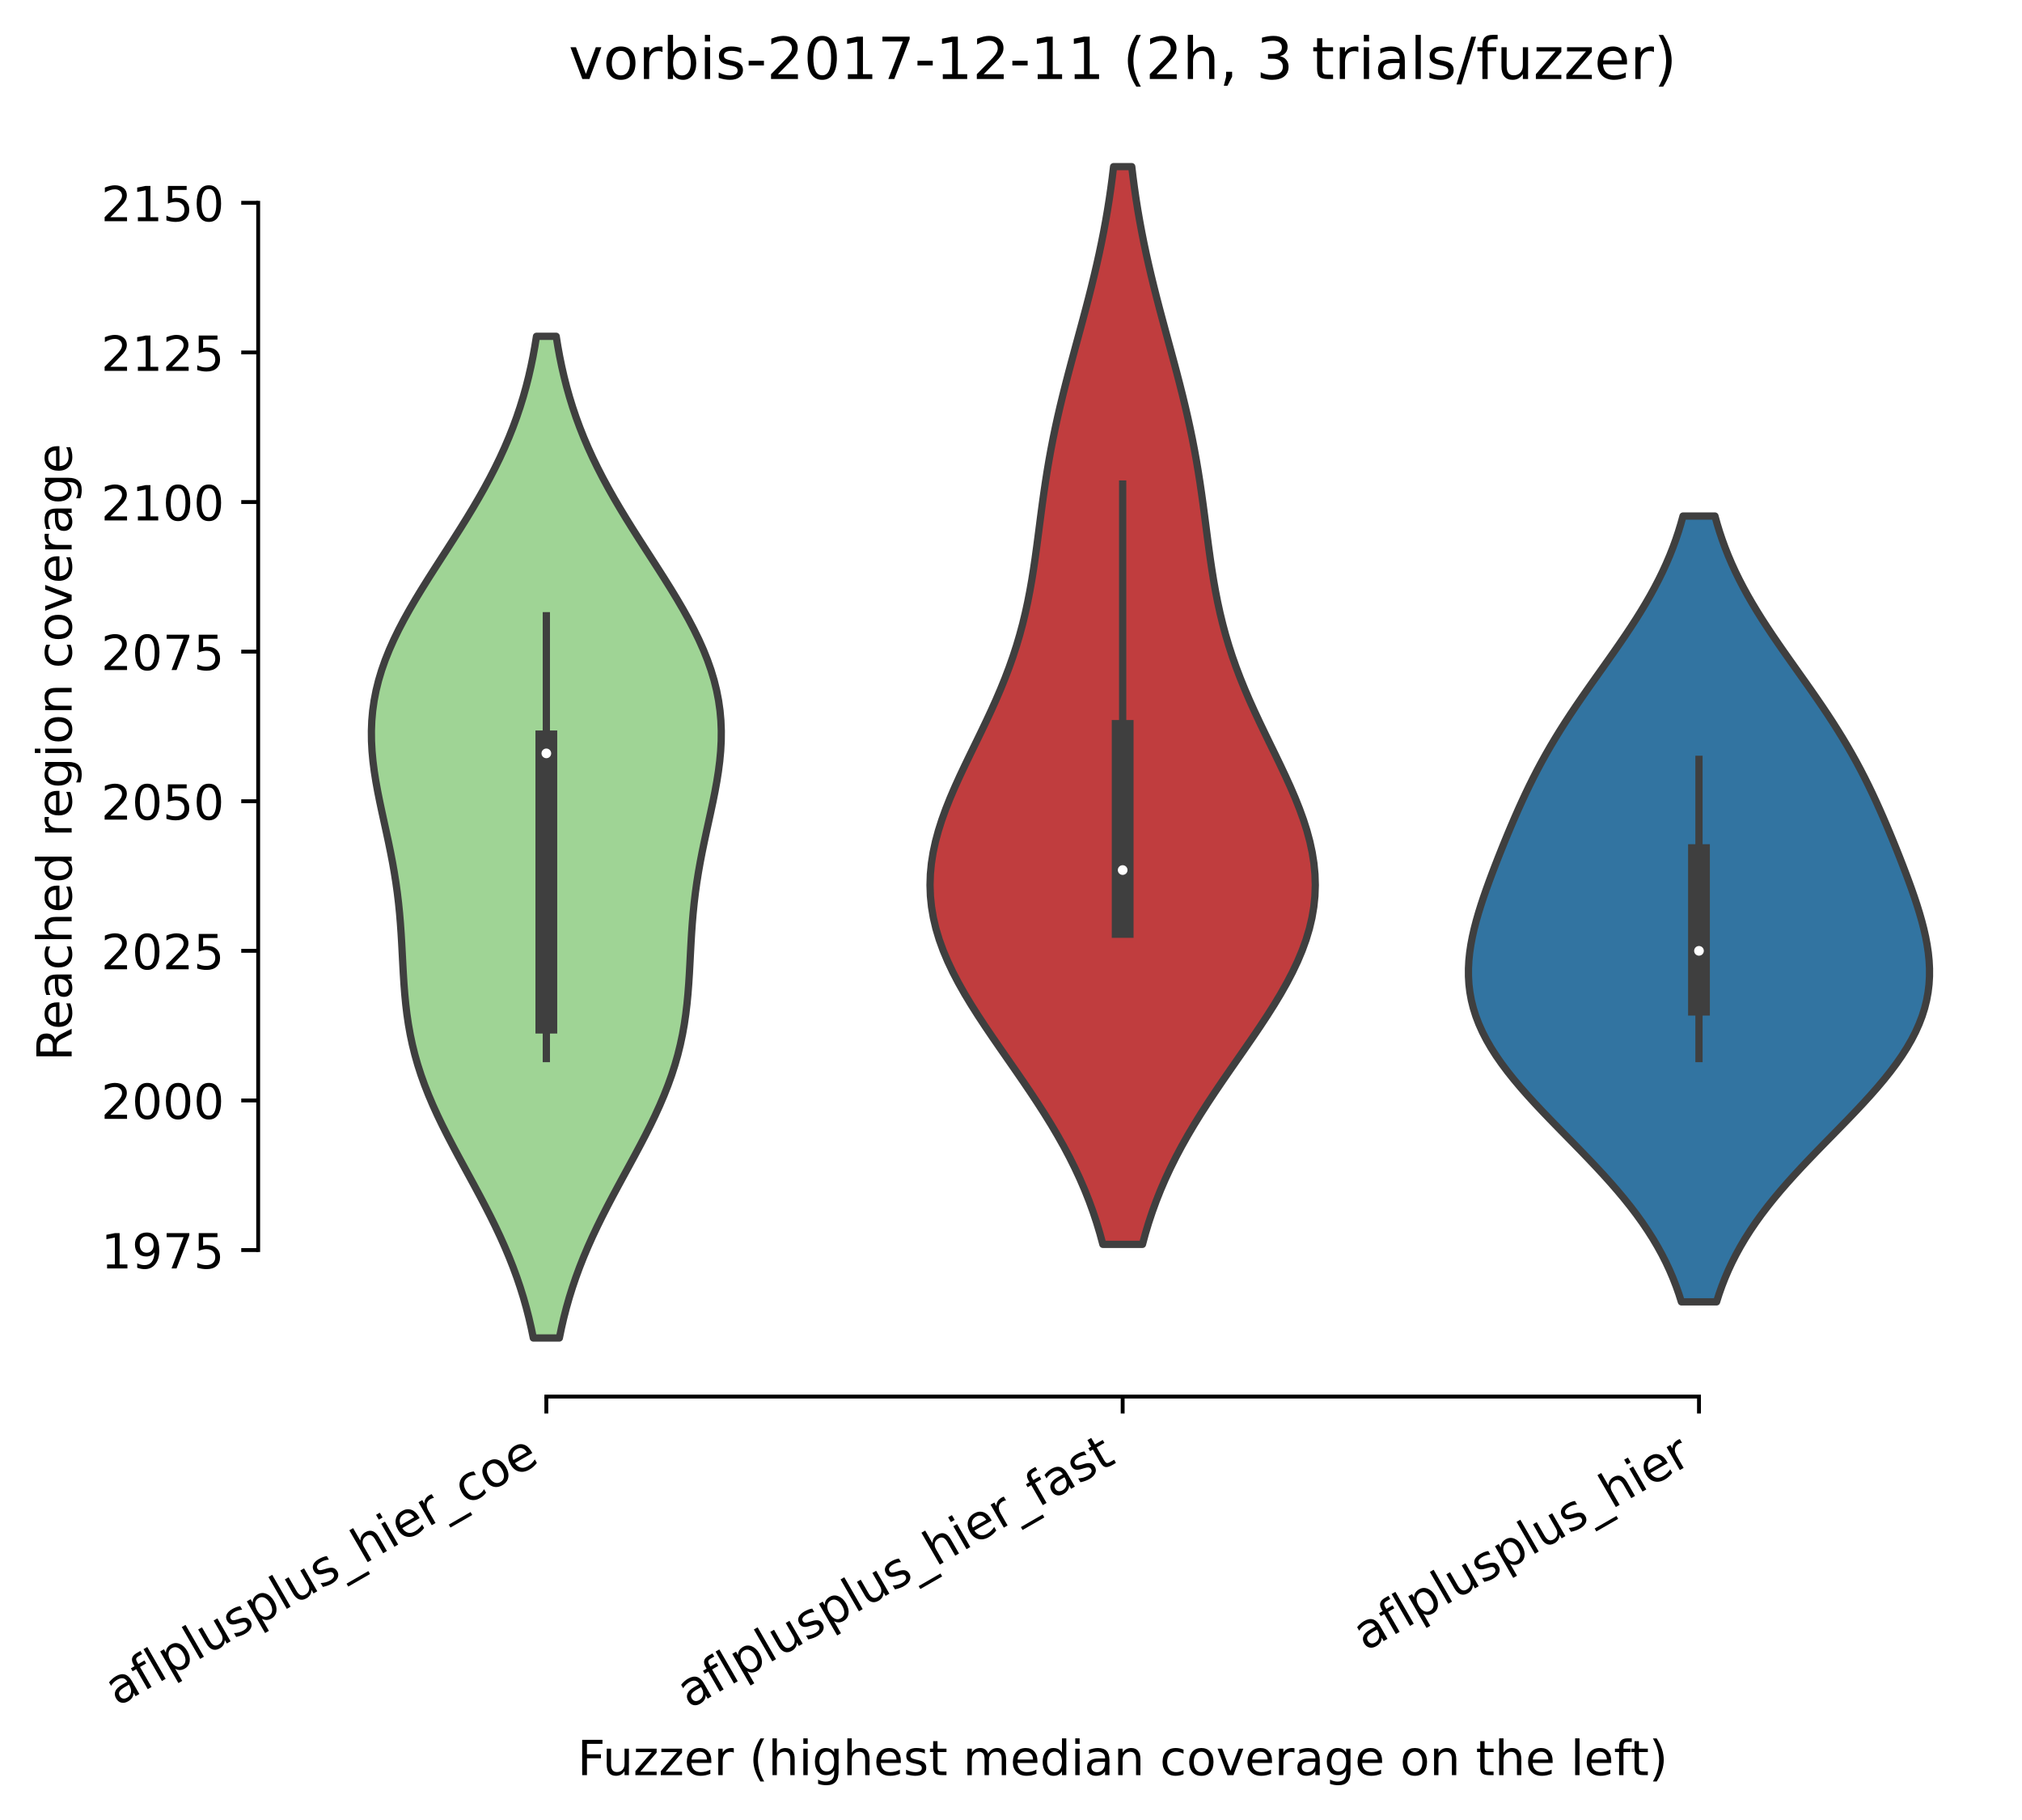<?xml version="1.0" encoding="utf-8" standalone="no"?>
<!DOCTYPE svg PUBLIC "-//W3C//DTD SVG 1.1//EN"
  "http://www.w3.org/Graphics/SVG/1.1/DTD/svg11.dtd">
<!-- Created with matplotlib (https://matplotlib.org/) -->
<svg height="375.896pt" version="1.1" viewBox="0 0 417.648 375.896" width="417.648pt" xmlns="http://www.w3.org/2000/svg" xmlns:xlink="http://www.w3.org/1999/xlink">
 <defs>
  <style type="text/css">*{stroke-linecap:butt;stroke-linejoin:round;}</style>
 </defs>
 <g id="figure_1">
  <g id="patch_1">
   <path d="M 0 375.896 
L 417.648 375.896 
L 417.648 0 
L 0 0 
z
" style="fill:#ffffff;"/>
  </g>
  <g id="axes_1">
   <g id="patch_2">
    <path d="M 53.328 288.43 
L 410.448 288.43 
L 410.448 22.318 
L 53.328 22.318 
z
" style="fill:#ffffff;"/>
   </g>
   <g id="PolyCollection_1">
    <defs>
     <path d="M 115.539 -99.562 
L 110.158 -99.562 
L 109.725 -101.652 
L 109.24 -103.741 
L 108.702 -105.831 
L 108.108 -107.921 
L 107.456 -110.011 
L 106.746 -112.1 
L 105.978 -114.19 
L 105.151 -116.28 
L 104.269 -118.369 
L 103.334 -120.459 
L 102.35 -122.549 
L 101.322 -124.638 
L 100.256 -126.728 
L 99.159 -128.818 
L 98.04 -130.907 
L 96.906 -132.997 
L 95.769 -135.087 
L 94.637 -137.176 
L 93.521 -139.266 
L 92.432 -141.356 
L 91.379 -143.445 
L 90.371 -145.535 
L 89.418 -147.625 
L 88.528 -149.714 
L 87.705 -151.804 
L 86.956 -153.894 
L 86.283 -155.983 
L 85.688 -158.073 
L 85.171 -160.163 
L 84.728 -162.253 
L 84.357 -164.342 
L 84.05 -166.432 
L 83.801 -168.522 
L 83.6 -170.611 
L 83.439 -172.701 
L 83.307 -174.791 
L 83.192 -176.88 
L 83.084 -178.97 
L 82.973 -181.06 
L 82.848 -183.149 
L 82.701 -185.239 
L 82.526 -187.329 
L 82.315 -189.418 
L 82.065 -191.508 
L 81.775 -193.598 
L 81.444 -195.687 
L 81.076 -197.777 
L 80.674 -199.867 
L 80.245 -201.956 
L 79.796 -204.046 
L 79.338 -206.136 
L 78.881 -208.225 
L 78.437 -210.315 
L 78.018 -212.405 
L 77.637 -214.494 
L 77.307 -216.584 
L 77.038 -218.674 
L 76.843 -220.764 
L 76.732 -222.853 
L 76.713 -224.943 
L 76.793 -227.033 
L 76.979 -229.122 
L 77.275 -231.212 
L 77.681 -233.302 
L 78.199 -235.391 
L 78.826 -237.481 
L 79.56 -239.571 
L 80.395 -241.66 
L 81.324 -243.75 
L 82.341 -245.84 
L 83.436 -247.929 
L 84.599 -250.019 
L 85.82 -252.109 
L 87.088 -254.198 
L 88.393 -256.288 
L 89.722 -258.378 
L 91.066 -260.467 
L 92.413 -262.557 
L 93.753 -264.647 
L 95.077 -266.736 
L 96.376 -268.826 
L 97.642 -270.916 
L 98.868 -273.006 
L 100.049 -275.095 
L 101.178 -277.185 
L 102.252 -279.275 
L 103.268 -281.364 
L 104.223 -283.454 
L 105.115 -285.544 
L 105.946 -287.633 
L 106.713 -289.723 
L 107.419 -291.813 
L 108.065 -293.902 
L 108.653 -295.992 
L 109.185 -298.082 
L 109.663 -300.171 
L 110.092 -302.261 
L 110.474 -304.351 
L 110.812 -306.44 
L 114.884 -306.44 
L 114.884 -306.44 
L 115.223 -304.351 
L 115.604 -302.261 
L 116.033 -300.171 
L 116.512 -298.082 
L 117.043 -295.992 
L 117.631 -293.902 
L 118.277 -291.813 
L 118.983 -289.723 
L 119.751 -287.633 
L 120.581 -285.544 
L 121.474 -283.454 
L 122.429 -281.364 
L 123.444 -279.275 
L 124.518 -277.185 
L 125.648 -275.095 
L 126.828 -273.006 
L 128.054 -270.916 
L 129.321 -268.826 
L 130.62 -266.736 
L 131.944 -264.647 
L 133.284 -262.557 
L 134.631 -260.467 
L 135.974 -258.378 
L 137.303 -256.288 
L 138.608 -254.198 
L 139.876 -252.109 
L 141.097 -250.019 
L 142.261 -247.929 
L 143.355 -245.84 
L 144.372 -243.75 
L 145.302 -241.66 
L 146.136 -239.571 
L 146.87 -237.481 
L 147.498 -235.391 
L 148.015 -233.302 
L 148.422 -231.212 
L 148.717 -229.122 
L 148.903 -227.033 
L 148.984 -224.943 
L 148.965 -222.853 
L 148.853 -220.764 
L 148.658 -218.674 
L 148.39 -216.584 
L 148.059 -214.494 
L 147.678 -212.405 
L 147.259 -210.315 
L 146.815 -208.225 
L 146.358 -206.136 
L 145.9 -204.046 
L 145.452 -201.956 
L 145.022 -199.867 
L 144.62 -197.777 
L 144.252 -195.687 
L 143.921 -193.598 
L 143.631 -191.508 
L 143.381 -189.418 
L 143.171 -187.329 
L 142.995 -185.239 
L 142.848 -183.149 
L 142.724 -181.06 
L 142.612 -178.97 
L 142.504 -176.88 
L 142.39 -174.791 
L 142.257 -172.701 
L 142.096 -170.611 
L 141.895 -168.522 
L 141.646 -166.432 
L 141.34 -164.342 
L 140.968 -162.253 
L 140.525 -160.163 
L 140.008 -158.073 
L 139.413 -155.983 
L 138.74 -153.894 
L 137.991 -151.804 
L 137.169 -149.714 
L 136.278 -147.625 
L 135.325 -145.535 
L 134.317 -143.445 
L 133.264 -141.356 
L 132.175 -139.266 
L 131.059 -137.176 
L 129.927 -135.087 
L 128.79 -132.997 
L 127.657 -130.907 
L 126.537 -128.818 
L 125.44 -126.728 
L 124.374 -124.638 
L 123.346 -122.549 
L 122.362 -120.459 
L 121.427 -118.369 
L 120.545 -116.28 
L 119.719 -114.19 
L 118.95 -112.1 
L 118.24 -110.011 
L 117.588 -107.921 
L 116.994 -105.831 
L 116.456 -103.741 
L 115.972 -101.652 
L 115.539 -99.562 
z
" id="md568830249" style="stroke:#3f3f3f;stroke-width:1.5;"/>
    </defs>
    <g clip-path="url(#pfd1a3dad8c)">
     <use style="fill:#9fd495;stroke:#3f3f3f;stroke-width:1.5;" x="0" xlink:href="#md568830249" y="375.896"/>
    </g>
   </g>
   <g id="PolyCollection_2">
    <defs>
     <path d="M 235.98 -118.9 
L 227.797 -118.9 
L 227.186 -121.148 
L 226.509 -123.397 
L 225.762 -125.645 
L 224.942 -127.893 
L 224.048 -130.142 
L 223.078 -132.39 
L 222.032 -134.638 
L 220.912 -136.887 
L 219.718 -139.135 
L 218.453 -141.383 
L 217.123 -143.631 
L 215.733 -145.88 
L 214.289 -148.128 
L 212.8 -150.376 
L 211.275 -152.625 
L 209.726 -154.873 
L 208.163 -157.121 
L 206.6 -159.37 
L 205.049 -161.618 
L 203.526 -163.866 
L 202.044 -166.115 
L 200.617 -168.363 
L 199.261 -170.611 
L 197.99 -172.859 
L 196.815 -175.108 
L 195.751 -177.356 
L 194.807 -179.604 
L 193.993 -181.853 
L 193.318 -184.101 
L 192.788 -186.349 
L 192.407 -188.598 
L 192.177 -190.846 
L 192.098 -193.094 
L 192.168 -195.342 
L 192.383 -197.591 
L 192.737 -199.839 
L 193.222 -202.087 
L 193.828 -204.336 
L 194.544 -206.584 
L 195.356 -208.832 
L 196.253 -211.081 
L 197.218 -213.329 
L 198.238 -215.577 
L 199.298 -217.825 
L 200.382 -220.074 
L 201.477 -222.322 
L 202.569 -224.57 
L 203.645 -226.819 
L 204.694 -229.067 
L 205.706 -231.315 
L 206.672 -233.564 
L 207.585 -235.812 
L 208.44 -238.06 
L 209.233 -240.308 
L 209.963 -242.557 
L 210.629 -244.805 
L 211.234 -247.053 
L 211.779 -249.302 
L 212.269 -251.55 
L 212.71 -253.798 
L 213.107 -256.047 
L 213.468 -258.295 
L 213.799 -260.543 
L 214.109 -262.792 
L 214.406 -265.04 
L 214.696 -267.288 
L 214.987 -269.536 
L 215.286 -271.785 
L 215.597 -274.033 
L 215.928 -276.281 
L 216.281 -278.53 
L 216.659 -280.778 
L 217.066 -283.026 
L 217.501 -285.275 
L 217.966 -287.523 
L 218.459 -289.771 
L 218.979 -292.019 
L 219.523 -294.268 
L 220.089 -296.516 
L 220.672 -298.764 
L 221.269 -301.013 
L 221.875 -303.261 
L 222.485 -305.509 
L 223.096 -307.758 
L 223.702 -310.006 
L 224.3 -312.254 
L 224.885 -314.502 
L 225.453 -316.751 
L 226.002 -318.999 
L 226.528 -321.247 
L 227.03 -323.496 
L 227.504 -325.744 
L 227.951 -327.992 
L 228.368 -330.241 
L 228.755 -332.489 
L 229.113 -334.737 
L 229.441 -336.986 
L 229.74 -339.234 
L 230.012 -341.482 
L 233.765 -341.482 
L 233.765 -341.482 
L 234.036 -339.234 
L 234.336 -336.986 
L 234.664 -334.737 
L 235.021 -332.489 
L 235.409 -330.241 
L 235.826 -327.992 
L 236.272 -325.744 
L 236.746 -323.496 
L 237.248 -321.247 
L 237.774 -318.999 
L 238.323 -316.751 
L 238.891 -314.502 
L 239.476 -312.254 
L 240.074 -310.006 
L 240.68 -307.758 
L 241.291 -305.509 
L 241.902 -303.261 
L 242.508 -301.013 
L 243.104 -298.764 
L 243.687 -296.516 
L 244.253 -294.268 
L 244.797 -292.019 
L 245.317 -289.771 
L 245.81 -287.523 
L 246.275 -285.275 
L 246.711 -283.026 
L 247.117 -280.778 
L 247.496 -278.53 
L 247.849 -276.281 
L 248.179 -274.033 
L 248.491 -271.785 
L 248.789 -269.536 
L 249.08 -267.288 
L 249.37 -265.04 
L 249.667 -262.792 
L 249.977 -260.543 
L 250.309 -258.295 
L 250.669 -256.047 
L 251.067 -253.798 
L 251.507 -251.55 
L 251.998 -249.302 
L 252.543 -247.053 
L 253.147 -244.805 
L 253.814 -242.557 
L 254.543 -240.308 
L 255.337 -238.06 
L 256.192 -235.812 
L 257.105 -233.564 
L 258.07 -231.315 
L 259.082 -229.067 
L 260.131 -226.819 
L 261.207 -224.57 
L 262.299 -222.322 
L 263.394 -220.074 
L 264.478 -217.825 
L 265.538 -215.577 
L 266.558 -213.329 
L 267.524 -211.081 
L 268.42 -208.832 
L 269.233 -206.584 
L 269.948 -204.336 
L 270.554 -202.087 
L 271.039 -199.839 
L 271.393 -197.591 
L 271.608 -195.342 
L 271.678 -193.094 
L 271.599 -190.846 
L 271.369 -188.598 
L 270.988 -186.349 
L 270.458 -184.101 
L 269.783 -181.853 
L 268.97 -179.604 
L 268.026 -177.356 
L 266.961 -175.108 
L 265.787 -172.859 
L 264.515 -170.611 
L 263.159 -168.363 
L 261.733 -166.115 
L 260.251 -163.866 
L 258.727 -161.618 
L 257.177 -159.37 
L 255.613 -157.121 
L 254.05 -154.873 
L 252.501 -152.625 
L 250.976 -150.376 
L 249.487 -148.128 
L 248.043 -145.88 
L 246.653 -143.631 
L 245.323 -141.383 
L 244.059 -139.135 
L 242.865 -136.887 
L 241.744 -134.638 
L 240.698 -132.39 
L 239.728 -130.142 
L 238.834 -127.893 
L 238.015 -125.645 
L 237.267 -123.397 
L 236.59 -121.148 
L 235.98 -118.9 
z
" id="m3e603bf20a" style="stroke:#3f3f3f;stroke-width:1.5;"/>
    </defs>
    <g clip-path="url(#pfd1a3dad8c)">
     <use style="fill:#c03d3e;stroke:#3f3f3f;stroke-width:1.5;" x="0" xlink:href="#m3e603bf20a" y="375.896"/>
    </g>
   </g>
   <g id="PolyCollection_3">
    <defs>
     <path d="M 354.562 -107.023 
L 347.294 -107.023 
L 346.771 -108.663 
L 346.191 -110.302 
L 345.551 -111.941 
L 344.849 -113.581 
L 344.081 -115.22 
L 343.246 -116.859 
L 342.342 -118.499 
L 341.368 -120.138 
L 340.324 -121.777 
L 339.211 -123.417 
L 338.029 -125.056 
L 336.781 -126.695 
L 335.469 -128.335 
L 334.098 -129.974 
L 332.672 -131.613 
L 331.197 -133.253 
L 329.68 -134.892 
L 328.127 -136.531 
L 326.548 -138.171 
L 324.95 -139.81 
L 323.344 -141.449 
L 321.738 -143.089 
L 320.145 -144.728 
L 318.573 -146.367 
L 317.033 -148.007 
L 315.537 -149.646 
L 314.093 -151.285 
L 312.712 -152.925 
L 311.403 -154.564 
L 310.174 -156.203 
L 309.033 -157.843 
L 307.986 -159.482 
L 307.039 -161.121 
L 306.196 -162.761 
L 305.461 -164.4 
L 304.835 -166.039 
L 304.318 -167.679 
L 303.91 -169.318 
L 303.609 -170.957 
L 303.412 -172.597 
L 303.315 -174.236 
L 303.312 -175.875 
L 303.398 -177.515 
L 303.566 -179.154 
L 303.809 -180.793 
L 304.121 -182.433 
L 304.492 -184.072 
L 304.917 -185.711 
L 305.387 -187.351 
L 305.897 -188.99 
L 306.439 -190.629 
L 307.008 -192.269 
L 307.6 -193.908 
L 308.211 -195.547 
L 308.837 -197.187 
L 309.476 -198.826 
L 310.127 -200.465 
L 310.79 -202.105 
L 311.465 -203.744 
L 312.153 -205.383 
L 312.856 -207.023 
L 313.576 -208.662 
L 314.316 -210.301 
L 315.078 -211.941 
L 315.864 -213.58 
L 316.679 -215.219 
L 317.523 -216.859 
L 318.399 -218.498 
L 319.308 -220.137 
L 320.251 -221.777 
L 321.228 -223.416 
L 322.238 -225.055 
L 323.279 -226.695 
L 324.35 -228.334 
L 325.448 -229.973 
L 326.568 -231.613 
L 327.707 -233.252 
L 328.859 -234.892 
L 330.02 -236.531 
L 331.184 -238.17 
L 332.345 -239.81 
L 333.497 -241.449 
L 334.634 -243.088 
L 335.752 -244.728 
L 336.844 -246.367 
L 337.905 -248.006 
L 338.931 -249.646 
L 339.919 -251.285 
L 340.863 -252.924 
L 341.762 -254.564 
L 342.614 -256.203 
L 343.416 -257.842 
L 344.167 -259.482 
L 344.868 -261.121 
L 345.518 -262.76 
L 346.118 -264.4 
L 346.668 -266.039 
L 347.171 -267.678 
L 347.628 -269.318 
L 354.228 -269.318 
L 354.228 -269.318 
L 354.685 -267.678 
L 355.188 -266.039 
L 355.739 -264.4 
L 356.338 -262.76 
L 356.988 -261.121 
L 357.689 -259.482 
L 358.44 -257.842 
L 359.242 -256.203 
L 360.094 -254.564 
L 360.993 -252.924 
L 361.938 -251.285 
L 362.925 -249.646 
L 363.951 -248.006 
L 365.013 -246.367 
L 366.104 -244.728 
L 367.222 -243.088 
L 368.359 -241.449 
L 369.512 -239.81 
L 370.672 -238.17 
L 371.836 -236.531 
L 372.997 -234.892 
L 374.149 -233.252 
L 375.288 -231.613 
L 376.408 -229.973 
L 377.506 -228.334 
L 378.577 -226.695 
L 379.618 -225.055 
L 380.628 -223.416 
L 381.605 -221.777 
L 382.548 -220.137 
L 383.457 -218.498 
L 384.333 -216.859 
L 385.177 -215.219 
L 385.992 -213.58 
L 386.779 -211.941 
L 387.541 -210.301 
L 388.28 -208.662 
L 389 -207.023 
L 389.703 -205.383 
L 390.391 -203.744 
L 391.066 -202.105 
L 391.729 -200.465 
L 392.38 -198.826 
L 393.019 -197.187 
L 393.645 -195.547 
L 394.256 -193.908 
L 394.848 -192.269 
L 395.417 -190.629 
L 395.96 -188.99 
L 396.469 -187.351 
L 396.94 -185.711 
L 397.364 -184.072 
L 397.736 -182.433 
L 398.047 -180.793 
L 398.29 -179.154 
L 398.458 -177.515 
L 398.544 -175.875 
L 398.541 -174.236 
L 398.444 -172.597 
L 398.247 -170.957 
L 397.946 -169.318 
L 397.538 -167.679 
L 397.022 -166.039 
L 396.395 -164.4 
L 395.66 -162.761 
L 394.817 -161.121 
L 393.87 -159.482 
L 392.824 -157.843 
L 391.683 -156.203 
L 390.454 -154.564 
L 389.144 -152.925 
L 387.763 -151.285 
L 386.32 -149.646 
L 384.823 -148.007 
L 383.283 -146.367 
L 381.712 -144.728 
L 380.118 -143.089 
L 378.513 -141.449 
L 376.906 -139.81 
L 375.309 -138.171 
L 373.729 -136.531 
L 372.176 -134.892 
L 370.659 -133.253 
L 369.184 -131.613 
L 367.758 -129.974 
L 366.387 -128.335 
L 365.076 -126.695 
L 363.827 -125.056 
L 362.646 -123.417 
L 361.532 -121.777 
L 360.488 -120.138 
L 359.515 -118.499 
L 358.611 -116.859 
L 357.775 -115.22 
L 357.008 -113.581 
L 356.305 -111.941 
L 355.665 -110.302 
L 355.085 -108.663 
L 354.562 -107.023 
z
" id="m9e2259b879" style="stroke:#3f3f3f;stroke-width:1.5;"/>
    </defs>
    <g clip-path="url(#pfd1a3dad8c)">
     <use style="fill:#3274a1;stroke:#3f3f3f;stroke-width:1.5;" x="0" xlink:href="#m9e2259b879" y="375.896"/>
    </g>
   </g>
   <g id="matplotlib.axis_1">
    <g id="xtick_1">
     <g id="line2d_1">
      <defs>
       <path d="M 0 0 
L 0 3.5 
" id="m7625afc4bc" style="stroke:#000000;stroke-width:0.8;"/>
      </defs>
      <g>
       <use style="stroke:#000000;stroke-width:0.8;" x="112.848" xlink:href="#m7625afc4bc" y="288.43"/>
      </g>
     </g>
     <g id="text_1">
      <!-- aflplusplus_hier_coe -->
      <g transform="translate(24.267 352.472)rotate(-30)scale(0.1 -0.1)">
       <defs>
        <path d="M 34.281 27.484 
Q 23.391 27.484 19.188 25 
Q 14.984 22.516 14.984 16.5 
Q 14.984 11.719 18.141 8.906 
Q 21.297 6.109 26.703 6.109 
Q 34.188 6.109 38.703 11.406 
Q 43.219 16.703 43.219 25.484 
L 43.219 27.484 
z
M 52.203 31.203 
L 52.203 0 
L 43.219 0 
L 43.219 8.297 
Q 40.141 3.328 35.547 0.953 
Q 30.953 -1.422 24.312 -1.422 
Q 15.922 -1.422 10.953 3.297 
Q 6 8.016 6 15.922 
Q 6 25.141 12.172 29.828 
Q 18.359 34.516 30.609 34.516 
L 43.219 34.516 
L 43.219 35.406 
Q 43.219 41.609 39.141 45 
Q 35.062 48.391 27.688 48.391 
Q 23 48.391 18.547 47.266 
Q 14.109 46.141 10.016 43.891 
L 10.016 52.203 
Q 14.938 54.109 19.578 55.047 
Q 24.219 56 28.609 56 
Q 40.484 56 46.344 49.844 
Q 52.203 43.703 52.203 31.203 
z
" id="DejaVuSans-97"/>
        <path d="M 37.109 75.984 
L 37.109 68.5 
L 28.516 68.5 
Q 23.688 68.5 21.797 66.547 
Q 19.922 64.594 19.922 59.516 
L 19.922 54.688 
L 34.719 54.688 
L 34.719 47.703 
L 19.922 47.703 
L 19.922 0 
L 10.891 0 
L 10.891 47.703 
L 2.297 47.703 
L 2.297 54.688 
L 10.891 54.688 
L 10.891 58.5 
Q 10.891 67.625 15.141 71.797 
Q 19.391 75.984 28.609 75.984 
z
" id="DejaVuSans-102"/>
        <path d="M 9.422 75.984 
L 18.406 75.984 
L 18.406 0 
L 9.422 0 
z
" id="DejaVuSans-108"/>
        <path d="M 18.109 8.203 
L 18.109 -20.797 
L 9.078 -20.797 
L 9.078 54.688 
L 18.109 54.688 
L 18.109 46.391 
Q 20.953 51.266 25.266 53.625 
Q 29.594 56 35.594 56 
Q 45.562 56 51.781 48.094 
Q 58.016 40.188 58.016 27.297 
Q 58.016 14.406 51.781 6.484 
Q 45.562 -1.422 35.594 -1.422 
Q 29.594 -1.422 25.266 0.953 
Q 20.953 3.328 18.109 8.203 
z
M 48.688 27.297 
Q 48.688 37.203 44.609 42.844 
Q 40.531 48.484 33.406 48.484 
Q 26.266 48.484 22.188 42.844 
Q 18.109 37.203 18.109 27.297 
Q 18.109 17.391 22.188 11.75 
Q 26.266 6.109 33.406 6.109 
Q 40.531 6.109 44.609 11.75 
Q 48.688 17.391 48.688 27.297 
z
" id="DejaVuSans-112"/>
        <path d="M 8.5 21.578 
L 8.5 54.688 
L 17.484 54.688 
L 17.484 21.922 
Q 17.484 14.156 20.5 10.266 
Q 23.531 6.391 29.594 6.391 
Q 36.859 6.391 41.078 11.031 
Q 45.312 15.672 45.312 23.688 
L 45.312 54.688 
L 54.297 54.688 
L 54.297 0 
L 45.312 0 
L 45.312 8.406 
Q 42.047 3.422 37.719 1 
Q 33.406 -1.422 27.688 -1.422 
Q 18.266 -1.422 13.375 4.438 
Q 8.5 10.297 8.5 21.578 
z
M 31.109 56 
z
" id="DejaVuSans-117"/>
        <path d="M 44.281 53.078 
L 44.281 44.578 
Q 40.484 46.531 36.375 47.5 
Q 32.281 48.484 27.875 48.484 
Q 21.188 48.484 17.844 46.438 
Q 14.5 44.391 14.5 40.281 
Q 14.5 37.156 16.891 35.375 
Q 19.281 33.594 26.516 31.984 
L 29.594 31.297 
Q 39.156 29.25 43.188 25.516 
Q 47.219 21.781 47.219 15.094 
Q 47.219 7.469 41.188 3.016 
Q 35.156 -1.422 24.609 -1.422 
Q 20.219 -1.422 15.453 -0.562 
Q 10.688 0.297 5.422 2 
L 5.422 11.281 
Q 10.406 8.688 15.234 7.391 
Q 20.062 6.109 24.812 6.109 
Q 31.156 6.109 34.562 8.281 
Q 37.984 10.453 37.984 14.406 
Q 37.984 18.062 35.516 20.016 
Q 33.062 21.969 24.703 23.781 
L 21.578 24.516 
Q 13.234 26.266 9.516 29.906 
Q 5.812 33.547 5.812 39.891 
Q 5.812 47.609 11.281 51.797 
Q 16.75 56 26.812 56 
Q 31.781 56 36.172 55.266 
Q 40.578 54.547 44.281 53.078 
z
" id="DejaVuSans-115"/>
        <path d="M 50.984 -16.609 
L 50.984 -23.578 
L -0.984 -23.578 
L -0.984 -16.609 
z
" id="DejaVuSans-95"/>
        <path d="M 54.891 33.016 
L 54.891 0 
L 45.906 0 
L 45.906 32.719 
Q 45.906 40.484 42.875 44.328 
Q 39.844 48.188 33.797 48.188 
Q 26.516 48.188 22.312 43.547 
Q 18.109 38.922 18.109 30.906 
L 18.109 0 
L 9.078 0 
L 9.078 75.984 
L 18.109 75.984 
L 18.109 46.188 
Q 21.344 51.125 25.703 53.562 
Q 30.078 56 35.797 56 
Q 45.219 56 50.047 50.172 
Q 54.891 44.344 54.891 33.016 
z
" id="DejaVuSans-104"/>
        <path d="M 9.422 54.688 
L 18.406 54.688 
L 18.406 0 
L 9.422 0 
z
M 9.422 75.984 
L 18.406 75.984 
L 18.406 64.594 
L 9.422 64.594 
z
" id="DejaVuSans-105"/>
        <path d="M 56.203 29.594 
L 56.203 25.203 
L 14.891 25.203 
Q 15.484 15.922 20.484 11.062 
Q 25.484 6.203 34.422 6.203 
Q 39.594 6.203 44.453 7.469 
Q 49.312 8.734 54.109 11.281 
L 54.109 2.781 
Q 49.266 0.734 44.188 -0.344 
Q 39.109 -1.422 33.891 -1.422 
Q 20.797 -1.422 13.156 6.188 
Q 5.516 13.812 5.516 26.812 
Q 5.516 40.234 12.766 48.109 
Q 20.016 56 32.328 56 
Q 43.359 56 49.781 48.891 
Q 56.203 41.797 56.203 29.594 
z
M 47.219 32.234 
Q 47.125 39.594 43.094 43.984 
Q 39.062 48.391 32.422 48.391 
Q 24.906 48.391 20.391 44.141 
Q 15.875 39.891 15.188 32.172 
z
" id="DejaVuSans-101"/>
        <path d="M 41.109 46.297 
Q 39.594 47.172 37.812 47.578 
Q 36.031 48 33.891 48 
Q 26.266 48 22.188 43.047 
Q 18.109 38.094 18.109 28.812 
L 18.109 0 
L 9.078 0 
L 9.078 54.688 
L 18.109 54.688 
L 18.109 46.188 
Q 20.953 51.172 25.484 53.578 
Q 30.031 56 36.531 56 
Q 37.453 56 38.578 55.875 
Q 39.703 55.766 41.062 55.516 
z
" id="DejaVuSans-114"/>
        <path d="M 48.781 52.594 
L 48.781 44.188 
Q 44.969 46.297 41.141 47.344 
Q 37.312 48.391 33.406 48.391 
Q 24.656 48.391 19.812 42.844 
Q 14.984 37.312 14.984 27.297 
Q 14.984 17.281 19.812 11.734 
Q 24.656 6.203 33.406 6.203 
Q 37.312 6.203 41.141 7.25 
Q 44.969 8.297 48.781 10.406 
L 48.781 2.094 
Q 45.016 0.344 40.984 -0.531 
Q 36.969 -1.422 32.422 -1.422 
Q 20.062 -1.422 12.781 6.344 
Q 5.516 14.109 5.516 27.297 
Q 5.516 40.672 12.859 48.328 
Q 20.219 56 33.016 56 
Q 37.156 56 41.109 55.141 
Q 45.062 54.297 48.781 52.594 
z
" id="DejaVuSans-99"/>
        <path d="M 30.609 48.391 
Q 23.391 48.391 19.188 42.75 
Q 14.984 37.109 14.984 27.297 
Q 14.984 17.484 19.156 11.844 
Q 23.344 6.203 30.609 6.203 
Q 37.797 6.203 41.984 11.859 
Q 46.188 17.531 46.188 27.297 
Q 46.188 37.016 41.984 42.703 
Q 37.797 48.391 30.609 48.391 
z
M 30.609 56 
Q 42.328 56 49.016 48.375 
Q 55.719 40.766 55.719 27.297 
Q 55.719 13.875 49.016 6.219 
Q 42.328 -1.422 30.609 -1.422 
Q 18.844 -1.422 12.172 6.219 
Q 5.516 13.875 5.516 27.297 
Q 5.516 40.766 12.172 48.375 
Q 18.844 56 30.609 56 
z
" id="DejaVuSans-111"/>
       </defs>
       <use xlink:href="#DejaVuSans-97"/>
       <use x="61.279" xlink:href="#DejaVuSans-102"/>
       <use x="96.484" xlink:href="#DejaVuSans-108"/>
       <use x="124.268" xlink:href="#DejaVuSans-112"/>
       <use x="187.744" xlink:href="#DejaVuSans-108"/>
       <use x="215.527" xlink:href="#DejaVuSans-117"/>
       <use x="278.906" xlink:href="#DejaVuSans-115"/>
       <use x="331.006" xlink:href="#DejaVuSans-112"/>
       <use x="394.482" xlink:href="#DejaVuSans-108"/>
       <use x="422.266" xlink:href="#DejaVuSans-117"/>
       <use x="485.645" xlink:href="#DejaVuSans-115"/>
       <use x="537.744" xlink:href="#DejaVuSans-95"/>
       <use x="587.744" xlink:href="#DejaVuSans-104"/>
       <use x="651.123" xlink:href="#DejaVuSans-105"/>
       <use x="678.906" xlink:href="#DejaVuSans-101"/>
       <use x="740.43" xlink:href="#DejaVuSans-114"/>
       <use x="781.543" xlink:href="#DejaVuSans-95"/>
       <use x="831.543" xlink:href="#DejaVuSans-99"/>
       <use x="886.523" xlink:href="#DejaVuSans-111"/>
       <use x="947.705" xlink:href="#DejaVuSans-101"/>
      </g>
     </g>
    </g>
    <g id="xtick_2">
     <g id="line2d_2">
      <g>
       <use style="stroke:#000000;stroke-width:0.8;" x="231.888" xlink:href="#m7625afc4bc" y="288.43"/>
      </g>
     </g>
     <g id="text_2">
      <!-- aflplusplus_hier_fast -->
      <g transform="translate(142.434 352.976)rotate(-30)scale(0.1 -0.1)">
       <defs>
        <path d="M 18.312 70.219 
L 18.312 54.688 
L 36.812 54.688 
L 36.812 47.703 
L 18.312 47.703 
L 18.312 18.016 
Q 18.312 11.328 20.141 9.422 
Q 21.969 7.516 27.594 7.516 
L 36.812 7.516 
L 36.812 0 
L 27.594 0 
Q 17.188 0 13.234 3.875 
Q 9.281 7.766 9.281 18.016 
L 9.281 47.703 
L 2.688 47.703 
L 2.688 54.688 
L 9.281 54.688 
L 9.281 70.219 
z
" id="DejaVuSans-116"/>
       </defs>
       <use xlink:href="#DejaVuSans-97"/>
       <use x="61.279" xlink:href="#DejaVuSans-102"/>
       <use x="96.484" xlink:href="#DejaVuSans-108"/>
       <use x="124.268" xlink:href="#DejaVuSans-112"/>
       <use x="187.744" xlink:href="#DejaVuSans-108"/>
       <use x="215.527" xlink:href="#DejaVuSans-117"/>
       <use x="278.906" xlink:href="#DejaVuSans-115"/>
       <use x="331.006" xlink:href="#DejaVuSans-112"/>
       <use x="394.482" xlink:href="#DejaVuSans-108"/>
       <use x="422.266" xlink:href="#DejaVuSans-117"/>
       <use x="485.645" xlink:href="#DejaVuSans-115"/>
       <use x="537.744" xlink:href="#DejaVuSans-95"/>
       <use x="587.744" xlink:href="#DejaVuSans-104"/>
       <use x="651.123" xlink:href="#DejaVuSans-105"/>
       <use x="678.906" xlink:href="#DejaVuSans-101"/>
       <use x="740.43" xlink:href="#DejaVuSans-114"/>
       <use x="781.543" xlink:href="#DejaVuSans-95"/>
       <use x="831.543" xlink:href="#DejaVuSans-102"/>
       <use x="866.748" xlink:href="#DejaVuSans-97"/>
       <use x="928.027" xlink:href="#DejaVuSans-115"/>
       <use x="980.127" xlink:href="#DejaVuSans-116"/>
      </g>
     </g>
    </g>
    <g id="xtick_3">
     <g id="line2d_3">
      <g>
       <use style="stroke:#000000;stroke-width:0.8;" x="350.928" xlink:href="#m7625afc4bc" y="288.43"/>
      </g>
     </g>
     <g id="text_3">
      <!-- aflplusplus_hier -->
      <g transform="translate(282.067 341.087)rotate(-30)scale(0.1 -0.1)">
       <use xlink:href="#DejaVuSans-97"/>
       <use x="61.279" xlink:href="#DejaVuSans-102"/>
       <use x="96.484" xlink:href="#DejaVuSans-108"/>
       <use x="124.268" xlink:href="#DejaVuSans-112"/>
       <use x="187.744" xlink:href="#DejaVuSans-108"/>
       <use x="215.527" xlink:href="#DejaVuSans-117"/>
       <use x="278.906" xlink:href="#DejaVuSans-115"/>
       <use x="331.006" xlink:href="#DejaVuSans-112"/>
       <use x="394.482" xlink:href="#DejaVuSans-108"/>
       <use x="422.266" xlink:href="#DejaVuSans-117"/>
       <use x="485.645" xlink:href="#DejaVuSans-115"/>
       <use x="537.744" xlink:href="#DejaVuSans-95"/>
       <use x="587.744" xlink:href="#DejaVuSans-104"/>
       <use x="651.123" xlink:href="#DejaVuSans-105"/>
       <use x="678.906" xlink:href="#DejaVuSans-101"/>
       <use x="740.43" xlink:href="#DejaVuSans-114"/>
      </g>
     </g>
    </g>
    <g id="text_4">
     <!-- Fuzzer (highest median coverage on the left) -->
     <g transform="translate(119.27 366.617)scale(0.1 -0.1)">
      <defs>
       <path d="M 9.812 72.906 
L 51.703 72.906 
L 51.703 64.594 
L 19.672 64.594 
L 19.672 43.109 
L 48.578 43.109 
L 48.578 34.812 
L 19.672 34.812 
L 19.672 0 
L 9.812 0 
z
" id="DejaVuSans-70"/>
       <path d="M 5.516 54.688 
L 48.188 54.688 
L 48.188 46.484 
L 14.406 7.172 
L 48.188 7.172 
L 48.188 0 
L 4.297 0 
L 4.297 8.203 
L 38.094 47.516 
L 5.516 47.516 
z
" id="DejaVuSans-122"/>
       <path id="DejaVuSans-32"/>
       <path d="M 31 75.875 
Q 24.469 64.656 21.281 53.656 
Q 18.109 42.672 18.109 31.391 
Q 18.109 20.125 21.312 9.062 
Q 24.516 -2 31 -13.188 
L 23.188 -13.188 
Q 15.875 -1.703 12.234 9.375 
Q 8.594 20.453 8.594 31.391 
Q 8.594 42.281 12.203 53.312 
Q 15.828 64.359 23.188 75.875 
z
" id="DejaVuSans-40"/>
       <path d="M 45.406 27.984 
Q 45.406 37.75 41.375 43.109 
Q 37.359 48.484 30.078 48.484 
Q 22.859 48.484 18.828 43.109 
Q 14.797 37.75 14.797 27.984 
Q 14.797 18.266 18.828 12.891 
Q 22.859 7.516 30.078 7.516 
Q 37.359 7.516 41.375 12.891 
Q 45.406 18.266 45.406 27.984 
z
M 54.391 6.781 
Q 54.391 -7.172 48.188 -13.984 
Q 42 -20.797 29.203 -20.797 
Q 24.469 -20.797 20.266 -20.094 
Q 16.062 -19.391 12.109 -17.922 
L 12.109 -9.188 
Q 16.062 -11.328 19.922 -12.344 
Q 23.781 -13.375 27.781 -13.375 
Q 36.625 -13.375 41.016 -8.766 
Q 45.406 -4.156 45.406 5.172 
L 45.406 9.625 
Q 42.625 4.781 38.281 2.391 
Q 33.938 0 27.875 0 
Q 17.828 0 11.672 7.656 
Q 5.516 15.328 5.516 27.984 
Q 5.516 40.672 11.672 48.328 
Q 17.828 56 27.875 56 
Q 33.938 56 38.281 53.609 
Q 42.625 51.219 45.406 46.391 
L 45.406 54.688 
L 54.391 54.688 
z
" id="DejaVuSans-103"/>
       <path d="M 52 44.188 
Q 55.375 50.25 60.062 53.125 
Q 64.75 56 71.094 56 
Q 79.641 56 84.281 50.016 
Q 88.922 44.047 88.922 33.016 
L 88.922 0 
L 79.891 0 
L 79.891 32.719 
Q 79.891 40.578 77.094 44.375 
Q 74.312 48.188 68.609 48.188 
Q 61.625 48.188 57.562 43.547 
Q 53.516 38.922 53.516 30.906 
L 53.516 0 
L 44.484 0 
L 44.484 32.719 
Q 44.484 40.625 41.703 44.406 
Q 38.922 48.188 33.109 48.188 
Q 26.219 48.188 22.156 43.531 
Q 18.109 38.875 18.109 30.906 
L 18.109 0 
L 9.078 0 
L 9.078 54.688 
L 18.109 54.688 
L 18.109 46.188 
Q 21.188 51.219 25.484 53.609 
Q 29.781 56 35.688 56 
Q 41.656 56 45.828 52.969 
Q 50 49.953 52 44.188 
z
" id="DejaVuSans-109"/>
       <path d="M 45.406 46.391 
L 45.406 75.984 
L 54.391 75.984 
L 54.391 0 
L 45.406 0 
L 45.406 8.203 
Q 42.578 3.328 38.25 0.953 
Q 33.938 -1.422 27.875 -1.422 
Q 17.969 -1.422 11.734 6.484 
Q 5.516 14.406 5.516 27.297 
Q 5.516 40.188 11.734 48.094 
Q 17.969 56 27.875 56 
Q 33.938 56 38.25 53.625 
Q 42.578 51.266 45.406 46.391 
z
M 14.797 27.297 
Q 14.797 17.391 18.875 11.75 
Q 22.953 6.109 30.078 6.109 
Q 37.203 6.109 41.297 11.75 
Q 45.406 17.391 45.406 27.297 
Q 45.406 37.203 41.297 42.844 
Q 37.203 48.484 30.078 48.484 
Q 22.953 48.484 18.875 42.844 
Q 14.797 37.203 14.797 27.297 
z
" id="DejaVuSans-100"/>
       <path d="M 54.891 33.016 
L 54.891 0 
L 45.906 0 
L 45.906 32.719 
Q 45.906 40.484 42.875 44.328 
Q 39.844 48.188 33.797 48.188 
Q 26.516 48.188 22.312 43.547 
Q 18.109 38.922 18.109 30.906 
L 18.109 0 
L 9.078 0 
L 9.078 54.688 
L 18.109 54.688 
L 18.109 46.188 
Q 21.344 51.125 25.703 53.562 
Q 30.078 56 35.797 56 
Q 45.219 56 50.047 50.172 
Q 54.891 44.344 54.891 33.016 
z
" id="DejaVuSans-110"/>
       <path d="M 2.984 54.688 
L 12.5 54.688 
L 29.594 8.797 
L 46.688 54.688 
L 56.203 54.688 
L 35.688 0 
L 23.484 0 
z
" id="DejaVuSans-118"/>
       <path d="M 8.016 75.875 
L 15.828 75.875 
Q 23.141 64.359 26.781 53.312 
Q 30.422 42.281 30.422 31.391 
Q 30.422 20.453 26.781 9.375 
Q 23.141 -1.703 15.828 -13.188 
L 8.016 -13.188 
Q 14.5 -2 17.703 9.062 
Q 20.906 20.125 20.906 31.391 
Q 20.906 42.672 17.703 53.656 
Q 14.5 64.656 8.016 75.875 
z
" id="DejaVuSans-41"/>
      </defs>
      <use xlink:href="#DejaVuSans-70"/>
      <use x="52.02" xlink:href="#DejaVuSans-117"/>
      <use x="115.398" xlink:href="#DejaVuSans-122"/>
      <use x="167.889" xlink:href="#DejaVuSans-122"/>
      <use x="220.379" xlink:href="#DejaVuSans-101"/>
      <use x="281.902" xlink:href="#DejaVuSans-114"/>
      <use x="323.016" xlink:href="#DejaVuSans-32"/>
      <use x="354.803" xlink:href="#DejaVuSans-40"/>
      <use x="393.816" xlink:href="#DejaVuSans-104"/>
      <use x="457.195" xlink:href="#DejaVuSans-105"/>
      <use x="484.979" xlink:href="#DejaVuSans-103"/>
      <use x="548.455" xlink:href="#DejaVuSans-104"/>
      <use x="611.834" xlink:href="#DejaVuSans-101"/>
      <use x="673.357" xlink:href="#DejaVuSans-115"/>
      <use x="725.457" xlink:href="#DejaVuSans-116"/>
      <use x="764.666" xlink:href="#DejaVuSans-32"/>
      <use x="796.453" xlink:href="#DejaVuSans-109"/>
      <use x="893.865" xlink:href="#DejaVuSans-101"/>
      <use x="955.389" xlink:href="#DejaVuSans-100"/>
      <use x="1018.865" xlink:href="#DejaVuSans-105"/>
      <use x="1046.648" xlink:href="#DejaVuSans-97"/>
      <use x="1107.928" xlink:href="#DejaVuSans-110"/>
      <use x="1171.307" xlink:href="#DejaVuSans-32"/>
      <use x="1203.094" xlink:href="#DejaVuSans-99"/>
      <use x="1258.074" xlink:href="#DejaVuSans-111"/>
      <use x="1319.256" xlink:href="#DejaVuSans-118"/>
      <use x="1378.436" xlink:href="#DejaVuSans-101"/>
      <use x="1439.959" xlink:href="#DejaVuSans-114"/>
      <use x="1481.072" xlink:href="#DejaVuSans-97"/>
      <use x="1542.352" xlink:href="#DejaVuSans-103"/>
      <use x="1605.828" xlink:href="#DejaVuSans-101"/>
      <use x="1667.352" xlink:href="#DejaVuSans-32"/>
      <use x="1699.139" xlink:href="#DejaVuSans-111"/>
      <use x="1760.32" xlink:href="#DejaVuSans-110"/>
      <use x="1823.699" xlink:href="#DejaVuSans-32"/>
      <use x="1855.486" xlink:href="#DejaVuSans-116"/>
      <use x="1894.695" xlink:href="#DejaVuSans-104"/>
      <use x="1958.074" xlink:href="#DejaVuSans-101"/>
      <use x="2019.598" xlink:href="#DejaVuSans-32"/>
      <use x="2051.385" xlink:href="#DejaVuSans-108"/>
      <use x="2079.168" xlink:href="#DejaVuSans-101"/>
      <use x="2140.691" xlink:href="#DejaVuSans-102"/>
      <use x="2174.146" xlink:href="#DejaVuSans-116"/>
      <use x="2213.355" xlink:href="#DejaVuSans-41"/>
     </g>
    </g>
   </g>
   <g id="matplotlib.axis_2">
    <g id="ytick_1">
     <g id="line2d_4">
      <defs>
       <path d="M 0 0 
L -3.5 0 
" id="m8b22078315" style="stroke:#000000;stroke-width:0.8;"/>
      </defs>
      <g>
       <use style="stroke:#000000;stroke-width:0.8;" x="53.328" xlink:href="#m8b22078315" y="258.172"/>
      </g>
     </g>
     <g id="text_5">
      <!-- 1975 -->
      <g transform="translate(20.878 261.972)scale(0.1 -0.1)">
       <defs>
        <path d="M 12.406 8.297 
L 28.516 8.297 
L 28.516 63.922 
L 10.984 60.406 
L 10.984 69.391 
L 28.422 72.906 
L 38.281 72.906 
L 38.281 8.297 
L 54.391 8.297 
L 54.391 0 
L 12.406 0 
z
" id="DejaVuSans-49"/>
        <path d="M 10.984 1.516 
L 10.984 10.5 
Q 14.703 8.734 18.5 7.812 
Q 22.312 6.891 25.984 6.891 
Q 35.75 6.891 40.891 13.453 
Q 46.047 20.016 46.781 33.406 
Q 43.953 29.203 39.594 26.953 
Q 35.25 24.703 29.984 24.703 
Q 19.047 24.703 12.672 31.312 
Q 6.297 37.938 6.297 49.422 
Q 6.297 60.641 12.938 67.422 
Q 19.578 74.219 30.609 74.219 
Q 43.266 74.219 49.922 64.516 
Q 56.594 54.828 56.594 36.375 
Q 56.594 19.141 48.406 8.859 
Q 40.234 -1.422 26.422 -1.422 
Q 22.703 -1.422 18.891 -0.688 
Q 15.094 0.047 10.984 1.516 
z
M 30.609 32.422 
Q 37.25 32.422 41.125 36.953 
Q 45.016 41.5 45.016 49.422 
Q 45.016 57.281 41.125 61.844 
Q 37.25 66.406 30.609 66.406 
Q 23.969 66.406 20.094 61.844 
Q 16.219 57.281 16.219 49.422 
Q 16.219 41.5 20.094 36.953 
Q 23.969 32.422 30.609 32.422 
z
" id="DejaVuSans-57"/>
        <path d="M 8.203 72.906 
L 55.078 72.906 
L 55.078 68.703 
L 28.609 0 
L 18.312 0 
L 43.219 64.594 
L 8.203 64.594 
z
" id="DejaVuSans-55"/>
        <path d="M 10.797 72.906 
L 49.516 72.906 
L 49.516 64.594 
L 19.828 64.594 
L 19.828 46.734 
Q 21.969 47.469 24.109 47.828 
Q 26.266 48.188 28.422 48.188 
Q 40.625 48.188 47.75 41.5 
Q 54.891 34.812 54.891 23.391 
Q 54.891 11.625 47.562 5.094 
Q 40.234 -1.422 26.906 -1.422 
Q 22.312 -1.422 17.547 -0.641 
Q 12.797 0.141 7.719 1.703 
L 7.719 11.625 
Q 12.109 9.234 16.797 8.062 
Q 21.484 6.891 26.703 6.891 
Q 35.156 6.891 40.078 11.328 
Q 45.016 15.766 45.016 23.391 
Q 45.016 31 40.078 35.438 
Q 35.156 39.891 26.703 39.891 
Q 22.75 39.891 18.812 39.016 
Q 14.891 38.141 10.797 36.281 
z
" id="DejaVuSans-53"/>
       </defs>
       <use xlink:href="#DejaVuSans-49"/>
       <use x="63.623" xlink:href="#DejaVuSans-57"/>
       <use x="127.246" xlink:href="#DejaVuSans-55"/>
       <use x="190.869" xlink:href="#DejaVuSans-53"/>
      </g>
     </g>
    </g>
    <g id="ytick_2">
     <g id="line2d_5">
      <g>
       <use style="stroke:#000000;stroke-width:0.8;" x="53.328" xlink:href="#m8b22078315" y="227.275"/>
      </g>
     </g>
     <g id="text_6">
      <!-- 2000 -->
      <g transform="translate(20.878 231.074)scale(0.1 -0.1)">
       <defs>
        <path d="M 19.188 8.297 
L 53.609 8.297 
L 53.609 0 
L 7.328 0 
L 7.328 8.297 
Q 12.938 14.109 22.625 23.891 
Q 32.328 33.688 34.812 36.531 
Q 39.547 41.844 41.422 45.531 
Q 43.312 49.219 43.312 52.781 
Q 43.312 58.594 39.234 62.25 
Q 35.156 65.922 28.609 65.922 
Q 23.969 65.922 18.812 64.312 
Q 13.672 62.703 7.812 59.422 
L 7.812 69.391 
Q 13.766 71.781 18.938 73 
Q 24.125 74.219 28.422 74.219 
Q 39.75 74.219 46.484 68.547 
Q 53.219 62.891 53.219 53.422 
Q 53.219 48.922 51.531 44.891 
Q 49.859 40.875 45.406 35.406 
Q 44.188 33.984 37.641 27.219 
Q 31.109 20.453 19.188 8.297 
z
" id="DejaVuSans-50"/>
        <path d="M 31.781 66.406 
Q 24.172 66.406 20.328 58.906 
Q 16.5 51.422 16.5 36.375 
Q 16.5 21.391 20.328 13.891 
Q 24.172 6.391 31.781 6.391 
Q 39.453 6.391 43.281 13.891 
Q 47.125 21.391 47.125 36.375 
Q 47.125 51.422 43.281 58.906 
Q 39.453 66.406 31.781 66.406 
z
M 31.781 74.219 
Q 44.047 74.219 50.516 64.516 
Q 56.984 54.828 56.984 36.375 
Q 56.984 17.969 50.516 8.266 
Q 44.047 -1.422 31.781 -1.422 
Q 19.531 -1.422 13.062 8.266 
Q 6.594 17.969 6.594 36.375 
Q 6.594 54.828 13.062 64.516 
Q 19.531 74.219 31.781 74.219 
z
" id="DejaVuSans-48"/>
       </defs>
       <use xlink:href="#DejaVuSans-50"/>
       <use x="63.623" xlink:href="#DejaVuSans-48"/>
       <use x="127.246" xlink:href="#DejaVuSans-48"/>
       <use x="190.869" xlink:href="#DejaVuSans-48"/>
      </g>
     </g>
    </g>
    <g id="ytick_3">
     <g id="line2d_6">
      <g>
       <use style="stroke:#000000;stroke-width:0.8;" x="53.328" xlink:href="#m8b22078315" y="196.377"/>
      </g>
     </g>
     <g id="text_7">
      <!-- 2025 -->
      <g transform="translate(20.878 200.176)scale(0.1 -0.1)">
       <use xlink:href="#DejaVuSans-50"/>
       <use x="63.623" xlink:href="#DejaVuSans-48"/>
       <use x="127.246" xlink:href="#DejaVuSans-50"/>
       <use x="190.869" xlink:href="#DejaVuSans-53"/>
      </g>
     </g>
    </g>
    <g id="ytick_4">
     <g id="line2d_7">
      <g>
       <use style="stroke:#000000;stroke-width:0.8;" x="53.328" xlink:href="#m8b22078315" y="165.48"/>
      </g>
     </g>
     <g id="text_8">
      <!-- 2050 -->
      <g transform="translate(20.878 169.279)scale(0.1 -0.1)">
       <use xlink:href="#DejaVuSans-50"/>
       <use x="63.623" xlink:href="#DejaVuSans-48"/>
       <use x="127.246" xlink:href="#DejaVuSans-53"/>
       <use x="190.869" xlink:href="#DejaVuSans-48"/>
      </g>
     </g>
    </g>
    <g id="ytick_5">
     <g id="line2d_8">
      <g>
       <use style="stroke:#000000;stroke-width:0.8;" x="53.328" xlink:href="#m8b22078315" y="134.582"/>
      </g>
     </g>
     <g id="text_9">
      <!-- 2075 -->
      <g transform="translate(20.878 138.381)scale(0.1 -0.1)">
       <use xlink:href="#DejaVuSans-50"/>
       <use x="63.623" xlink:href="#DejaVuSans-48"/>
       <use x="127.246" xlink:href="#DejaVuSans-55"/>
       <use x="190.869" xlink:href="#DejaVuSans-53"/>
      </g>
     </g>
    </g>
    <g id="ytick_6">
     <g id="line2d_9">
      <g>
       <use style="stroke:#000000;stroke-width:0.8;" x="53.328" xlink:href="#m8b22078315" y="103.684"/>
      </g>
     </g>
     <g id="text_10">
      <!-- 2100 -->
      <g transform="translate(20.878 107.484)scale(0.1 -0.1)">
       <use xlink:href="#DejaVuSans-50"/>
       <use x="63.623" xlink:href="#DejaVuSans-49"/>
       <use x="127.246" xlink:href="#DejaVuSans-48"/>
       <use x="190.869" xlink:href="#DejaVuSans-48"/>
      </g>
     </g>
    </g>
    <g id="ytick_7">
     <g id="line2d_10">
      <g>
       <use style="stroke:#000000;stroke-width:0.8;" x="53.328" xlink:href="#m8b22078315" y="72.787"/>
      </g>
     </g>
     <g id="text_11">
      <!-- 2125 -->
      <g transform="translate(20.878 76.586)scale(0.1 -0.1)">
       <use xlink:href="#DejaVuSans-50"/>
       <use x="63.623" xlink:href="#DejaVuSans-49"/>
       <use x="127.246" xlink:href="#DejaVuSans-50"/>
       <use x="190.869" xlink:href="#DejaVuSans-53"/>
      </g>
     </g>
    </g>
    <g id="ytick_8">
     <g id="line2d_11">
      <g>
       <use style="stroke:#000000;stroke-width:0.8;" x="53.328" xlink:href="#m8b22078315" y="41.889"/>
      </g>
     </g>
     <g id="text_12">
      <!-- 2150 -->
      <g transform="translate(20.878 45.688)scale(0.1 -0.1)">
       <use xlink:href="#DejaVuSans-50"/>
       <use x="63.623" xlink:href="#DejaVuSans-49"/>
       <use x="127.246" xlink:href="#DejaVuSans-53"/>
       <use x="190.869" xlink:href="#DejaVuSans-48"/>
      </g>
     </g>
    </g>
    <g id="text_13">
     <!-- Reached region coverage -->
     <g transform="translate(14.798 219.137)rotate(-90)scale(0.1 -0.1)">
      <defs>
       <path d="M 44.391 34.188 
Q 47.562 33.109 50.562 29.594 
Q 53.562 26.078 56.594 19.922 
L 66.609 0 
L 56 0 
L 46.688 18.703 
Q 43.062 26.031 39.672 28.422 
Q 36.281 30.812 30.422 30.812 
L 19.672 30.812 
L 19.672 0 
L 9.812 0 
L 9.812 72.906 
L 32.078 72.906 
Q 44.578 72.906 50.734 67.672 
Q 56.891 62.453 56.891 51.906 
Q 56.891 45.016 53.688 40.469 
Q 50.484 35.938 44.391 34.188 
z
M 19.672 64.797 
L 19.672 38.922 
L 32.078 38.922 
Q 39.203 38.922 42.844 42.219 
Q 46.484 45.516 46.484 51.906 
Q 46.484 58.297 42.844 61.547 
Q 39.203 64.797 32.078 64.797 
z
" id="DejaVuSans-82"/>
      </defs>
      <use xlink:href="#DejaVuSans-82"/>
      <use x="64.982" xlink:href="#DejaVuSans-101"/>
      <use x="126.506" xlink:href="#DejaVuSans-97"/>
      <use x="187.785" xlink:href="#DejaVuSans-99"/>
      <use x="242.766" xlink:href="#DejaVuSans-104"/>
      <use x="306.145" xlink:href="#DejaVuSans-101"/>
      <use x="367.668" xlink:href="#DejaVuSans-100"/>
      <use x="431.145" xlink:href="#DejaVuSans-32"/>
      <use x="462.932" xlink:href="#DejaVuSans-114"/>
      <use x="501.795" xlink:href="#DejaVuSans-101"/>
      <use x="563.318" xlink:href="#DejaVuSans-103"/>
      <use x="626.795" xlink:href="#DejaVuSans-105"/>
      <use x="654.578" xlink:href="#DejaVuSans-111"/>
      <use x="715.76" xlink:href="#DejaVuSans-110"/>
      <use x="779.139" xlink:href="#DejaVuSans-32"/>
      <use x="810.926" xlink:href="#DejaVuSans-99"/>
      <use x="865.906" xlink:href="#DejaVuSans-111"/>
      <use x="927.088" xlink:href="#DejaVuSans-118"/>
      <use x="986.268" xlink:href="#DejaVuSans-101"/>
      <use x="1047.791" xlink:href="#DejaVuSans-114"/>
      <use x="1088.904" xlink:href="#DejaVuSans-97"/>
      <use x="1150.184" xlink:href="#DejaVuSans-103"/>
      <use x="1213.66" xlink:href="#DejaVuSans-101"/>
     </g>
    </g>
   </g>
   <g id="line2d_12">
    <path clip-path="url(#pfd1a3dad8c)" d="M 112.848 218.623 
L 112.848 127.167 
" style="fill:none;stroke:#3f3f3f;stroke-linecap:square;stroke-width:1.5;"/>
   </g>
   <g id="line2d_13">
    <path clip-path="url(#pfd1a3dad8c)" d="M 112.848 211.208 
L 112.848 153.121 
" style="fill:none;stroke:#3f3f3f;stroke-linecap:square;stroke-width:4.5;"/>
   </g>
   <g id="line2d_14">
    <path clip-path="url(#pfd1a3dad8c)" d="M 231.888 191.434 
L 231.888 99.977 
" style="fill:none;stroke:#3f3f3f;stroke-linecap:square;stroke-width:1.5;"/>
   </g>
   <g id="line2d_15">
    <path clip-path="url(#pfd1a3dad8c)" d="M 231.888 191.434 
L 231.888 150.958 
" style="fill:none;stroke:#3f3f3f;stroke-linecap:square;stroke-width:4.5;"/>
   </g>
   <g id="line2d_16">
    <path clip-path="url(#pfd1a3dad8c)" d="M 350.928 218.623 
L 350.928 156.828 
" style="fill:none;stroke:#3f3f3f;stroke-linecap:square;stroke-width:1.5;"/>
   </g>
   <g id="line2d_17">
    <path clip-path="url(#pfd1a3dad8c)" d="M 350.928 207.5 
L 350.928 176.603 
" style="fill:none;stroke:#3f3f3f;stroke-linecap:square;stroke-width:4.5;"/>
   </g>
   <g id="patch_3">
    <path d="M 53.328 258.172 
L 53.328 41.889 
" style="fill:none;stroke:#000000;stroke-linecap:square;stroke-linejoin:miter;stroke-width:0.8;"/>
   </g>
   <g id="patch_4">
    <path d="M 112.848 288.43 
L 350.928 288.43 
" style="fill:none;stroke:#000000;stroke-linecap:square;stroke-linejoin:miter;stroke-width:0.8;"/>
   </g>
   <g id="PathCollection_1">
    <defs>
     <path d="M 0 1.5 
C 0.398 1.5 0.779 1.342 1.061 1.061 
C 1.342 0.779 1.5 0.398 1.5 0 
C 1.5 -0.398 1.342 -0.779 1.061 -1.061 
C 0.779 -1.342 0.398 -1.5 0 -1.5 
C -0.398 -1.5 -0.779 -1.342 -1.061 -1.061 
C -1.342 -0.779 -1.5 -0.398 -1.5 0 
C -1.5 0.398 -1.342 0.779 -1.061 1.061 
C -0.779 1.342 -0.398 1.5 0 1.5 
z
" id="m92a38c9c68" style="stroke:#3f3f3f;"/>
    </defs>
    <g clip-path="url(#pfd1a3dad8c)">
     <use style="fill:#ffffff;stroke:#3f3f3f;" x="112.848" xlink:href="#m92a38c9c68" y="155.592"/>
    </g>
   </g>
   <g id="PathCollection_2">
    <g clip-path="url(#pfd1a3dad8c)">
     <use style="fill:#ffffff;stroke:#3f3f3f;" x="231.888" xlink:href="#m92a38c9c68" y="179.692"/>
    </g>
   </g>
   <g id="PathCollection_3">
    <g clip-path="url(#pfd1a3dad8c)">
     <use style="fill:#ffffff;stroke:#3f3f3f;" x="350.928" xlink:href="#m92a38c9c68" y="196.377"/>
    </g>
   </g>
   <g id="text_14">
    <!-- vorbis-2017-12-11 (2h, 3 trials/fuzzer) -->
    <g transform="translate(117.469 16.318)scale(0.12 -0.12)">
     <defs>
      <path d="M 48.688 27.297 
Q 48.688 37.203 44.609 42.844 
Q 40.531 48.484 33.406 48.484 
Q 26.266 48.484 22.188 42.844 
Q 18.109 37.203 18.109 27.297 
Q 18.109 17.391 22.188 11.75 
Q 26.266 6.109 33.406 6.109 
Q 40.531 6.109 44.609 11.75 
Q 48.688 17.391 48.688 27.297 
z
M 18.109 46.391 
Q 20.953 51.266 25.266 53.625 
Q 29.594 56 35.594 56 
Q 45.562 56 51.781 48.094 
Q 58.016 40.188 58.016 27.297 
Q 58.016 14.406 51.781 6.484 
Q 45.562 -1.422 35.594 -1.422 
Q 29.594 -1.422 25.266 0.953 
Q 20.953 3.328 18.109 8.203 
L 18.109 0 
L 9.078 0 
L 9.078 75.984 
L 18.109 75.984 
z
" id="DejaVuSans-98"/>
      <path d="M 4.891 31.391 
L 31.203 31.391 
L 31.203 23.391 
L 4.891 23.391 
z
" id="DejaVuSans-45"/>
      <path d="M 11.719 12.406 
L 22.016 12.406 
L 22.016 4 
L 14.016 -11.625 
L 7.719 -11.625 
L 11.719 4 
z
" id="DejaVuSans-44"/>
      <path d="M 40.578 39.312 
Q 47.656 37.797 51.625 33 
Q 55.609 28.219 55.609 21.188 
Q 55.609 10.406 48.188 4.484 
Q 40.766 -1.422 27.094 -1.422 
Q 22.516 -1.422 17.656 -0.516 
Q 12.797 0.391 7.625 2.203 
L 7.625 11.719 
Q 11.719 9.328 16.594 8.109 
Q 21.484 6.891 26.812 6.891 
Q 36.078 6.891 40.938 10.547 
Q 45.797 14.203 45.797 21.188 
Q 45.797 27.641 41.281 31.266 
Q 36.766 34.906 28.719 34.906 
L 20.219 34.906 
L 20.219 43.016 
L 29.109 43.016 
Q 36.375 43.016 40.234 45.922 
Q 44.094 48.828 44.094 54.297 
Q 44.094 59.906 40.109 62.906 
Q 36.141 65.922 28.719 65.922 
Q 24.656 65.922 20.016 65.031 
Q 15.375 64.156 9.812 62.312 
L 9.812 71.094 
Q 15.438 72.656 20.344 73.438 
Q 25.25 74.219 29.594 74.219 
Q 40.828 74.219 47.359 69.109 
Q 53.906 64.016 53.906 55.328 
Q 53.906 49.266 50.438 45.094 
Q 46.969 40.922 40.578 39.312 
z
" id="DejaVuSans-51"/>
      <path d="M 25.391 72.906 
L 33.688 72.906 
L 8.297 -9.281 
L 0 -9.281 
z
" id="DejaVuSans-47"/>
     </defs>
     <use xlink:href="#DejaVuSans-118"/>
     <use x="59.18" xlink:href="#DejaVuSans-111"/>
     <use x="120.361" xlink:href="#DejaVuSans-114"/>
     <use x="161.475" xlink:href="#DejaVuSans-98"/>
     <use x="224.951" xlink:href="#DejaVuSans-105"/>
     <use x="252.734" xlink:href="#DejaVuSans-115"/>
     <use x="304.834" xlink:href="#DejaVuSans-45"/>
     <use x="340.918" xlink:href="#DejaVuSans-50"/>
     <use x="404.541" xlink:href="#DejaVuSans-48"/>
     <use x="468.164" xlink:href="#DejaVuSans-49"/>
     <use x="531.787" xlink:href="#DejaVuSans-55"/>
     <use x="595.41" xlink:href="#DejaVuSans-45"/>
     <use x="631.494" xlink:href="#DejaVuSans-49"/>
     <use x="695.117" xlink:href="#DejaVuSans-50"/>
     <use x="758.74" xlink:href="#DejaVuSans-45"/>
     <use x="794.824" xlink:href="#DejaVuSans-49"/>
     <use x="858.447" xlink:href="#DejaVuSans-49"/>
     <use x="922.07" xlink:href="#DejaVuSans-32"/>
     <use x="953.857" xlink:href="#DejaVuSans-40"/>
     <use x="992.871" xlink:href="#DejaVuSans-50"/>
     <use x="1056.494" xlink:href="#DejaVuSans-104"/>
     <use x="1119.873" xlink:href="#DejaVuSans-44"/>
     <use x="1151.66" xlink:href="#DejaVuSans-32"/>
     <use x="1183.447" xlink:href="#DejaVuSans-51"/>
     <use x="1247.07" xlink:href="#DejaVuSans-32"/>
     <use x="1278.857" xlink:href="#DejaVuSans-116"/>
     <use x="1318.066" xlink:href="#DejaVuSans-114"/>
     <use x="1359.18" xlink:href="#DejaVuSans-105"/>
     <use x="1386.963" xlink:href="#DejaVuSans-97"/>
     <use x="1448.242" xlink:href="#DejaVuSans-108"/>
     <use x="1476.025" xlink:href="#DejaVuSans-115"/>
     <use x="1528.125" xlink:href="#DejaVuSans-47"/>
     <use x="1561.816" xlink:href="#DejaVuSans-102"/>
     <use x="1597.021" xlink:href="#DejaVuSans-117"/>
     <use x="1660.4" xlink:href="#DejaVuSans-122"/>
     <use x="1712.891" xlink:href="#DejaVuSans-122"/>
     <use x="1765.381" xlink:href="#DejaVuSans-101"/>
     <use x="1826.904" xlink:href="#DejaVuSans-114"/>
     <use x="1868.018" xlink:href="#DejaVuSans-41"/>
    </g>
   </g>
  </g>
 </g>
 <defs>
  <clipPath id="pfd1a3dad8c">
   <rect height="266.112" width="357.12" x="53.328" y="22.318"/>
  </clipPath>
 </defs>
</svg>
